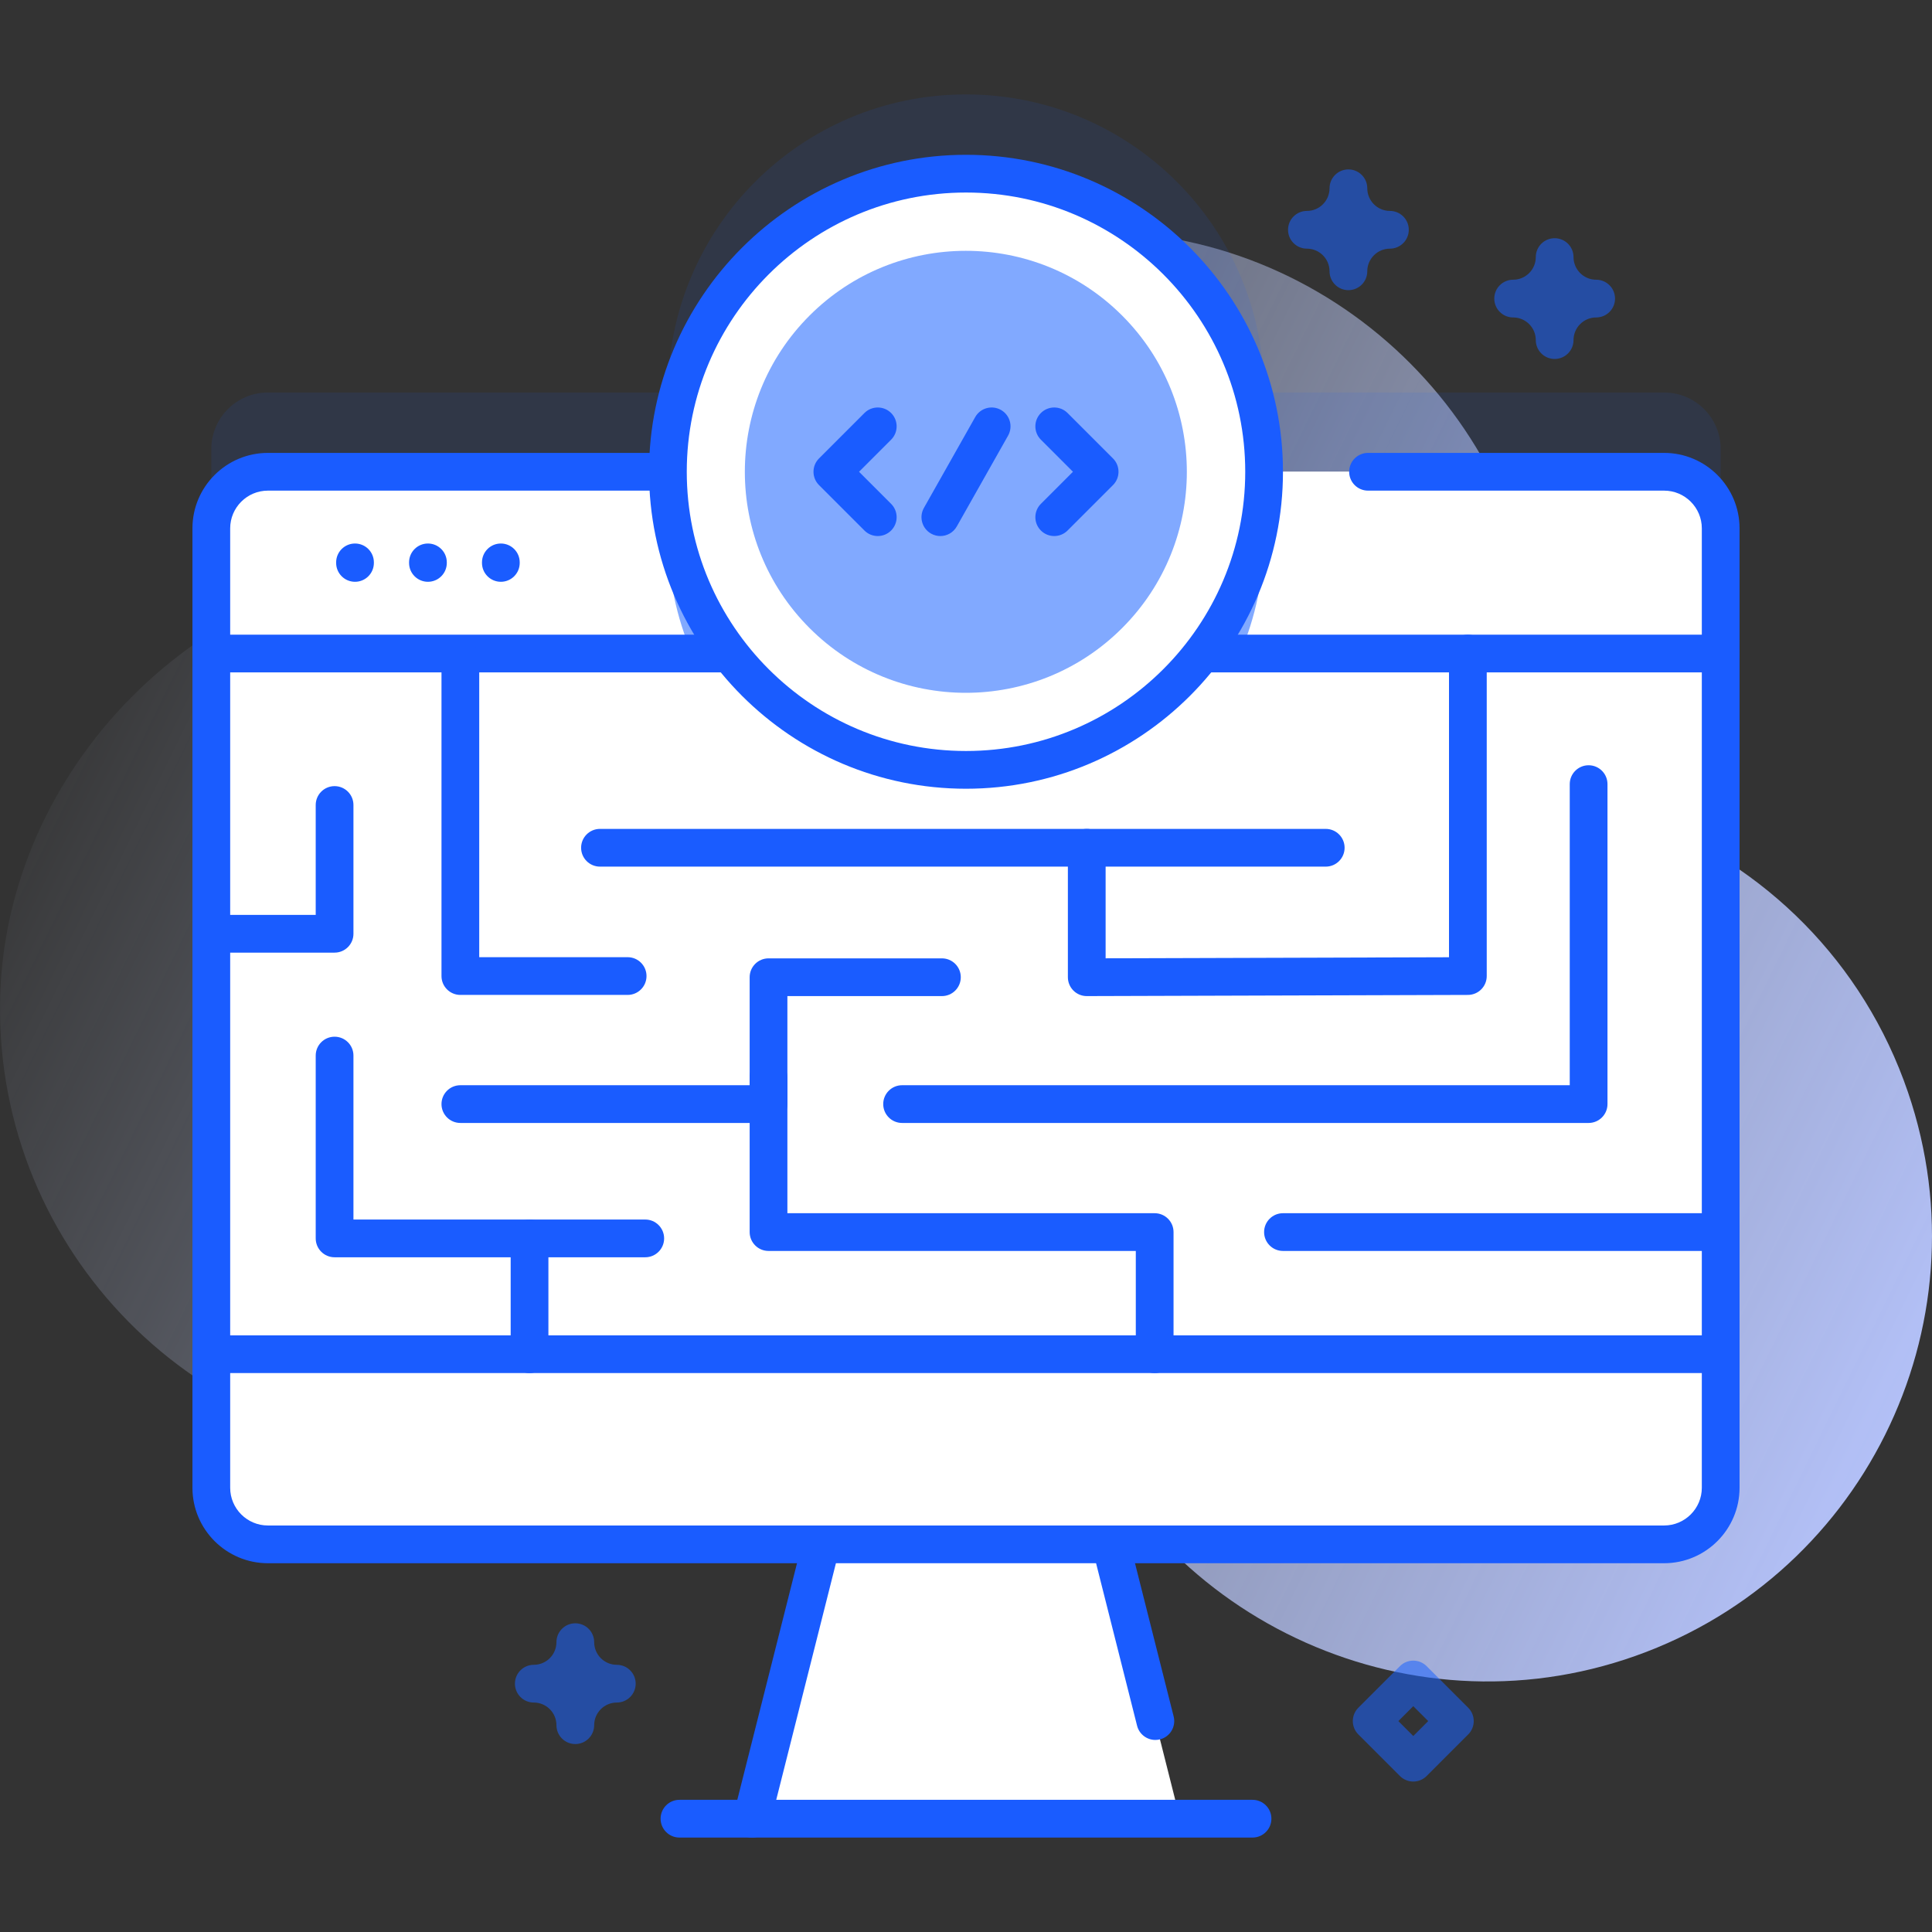 <svg width="512" height="512" viewBox="0 0 512 512" fill="none" xmlns="http://www.w3.org/2000/svg">
<rect x="0" y="0" width="512" height="512" fill="#333333" stroke="none"/>
<path d="M505.626 289.418C493.8 254.808 467.488 229.258 435.774 217.216C419.344 210.977 408.428 195.36 408.187 177.787C408.182 177.403 408.175 177.018 408.166 176.633C406.659 112.051 352.678 60.303 288.089 61.412C249.995 62.066 216.301 80.767 195.184 109.332C176.999 133.931 148.694 149.297 118.104 149.281C117.206 149.281 116.307 149.29 115.404 149.31C53.487 150.663 0.837 203.787 0.011 265.714C-0.868 331.646 52.314 385.368 118.043 385.368C168.99 385.368 212.392 353.091 228.929 307.871C233.256 296.039 246.081 289.697 258.212 293.099C258.363 293.141 258.515 293.184 258.667 293.226C269.766 296.29 277.125 306.866 276.217 318.345C275 333.728 276.798 349.6 282.015 365.141C302.536 426.276 369.203 459.826 430.508 439.821C493.219 419.356 526.887 351.636 505.626 289.418Z" fill="url(#paint0_linear)"/>
<path opacity="0.1" d="M441 104.019H335C334.998 60.39 299.63 25.022 256 25.022C212.37 25.022 177.002 60.39 177 104.019H71C62.72 104.019 56 110.739 56 119.019V373.269C56 381.549 62.72 388.269 71 388.269H441C449.28 388.269 456 381.549 456 373.269V119.019C456 110.739 449.28 104.019 441 104.019Z" fill="#1A5CFF"/>
<path d="M312.71 481.977H199.289L221.971 392.073H290.028L312.71 481.977Z" fill="white"/>
<path d="M456 140.018V394.268C456 402.548 449.28 409.268 441 409.268H71C62.72 409.268 56 402.548 56 394.268V140.018C56 131.738 62.72 125.018 71 125.018H441C449.28 125.018 456 131.738 456 140.018V140.018Z" fill="white"/>
<path d="M456 140.018V173.198H56V140.018C56 131.738 62.72 125.018 71 125.018H441C449.28 125.018 456 131.738 456 140.018Z" fill="white"/>
<path d="M335 142.058C335 153.118 332.73 163.648 328.62 173.198H183.38C179.27 163.648 177 153.118 177 142.058C177 136.208 177.64 130.498 178.85 125.018H333.16C334.36 130.498 335 136.208 335 142.058V142.058Z" fill="#1A63FF" fill-opacity="0.55"/>
<path d="M456 178.194H320C317.239 178.194 315 175.955 315 173.194C315 170.433 317.239 168.194 320 168.194H456C458.761 168.194 461 170.433 461 173.194C461 175.955 458.761 178.194 456 178.194Z" fill="#1A5CFF"/>
<path d="M191.333 178.194H56C53.239 178.194 51 175.955 51 173.194C51 170.433 53.239 168.194 56 168.194H191.333C194.094 168.194 196.333 170.433 196.333 173.194C196.333 175.955 194.095 178.194 191.333 178.194Z" fill="#1A5CFF"/>
<path d="M306.179 461.107C303.943 461.107 301.907 459.596 301.335 457.329L289.967 412.269C289.292 409.591 290.914 406.873 293.592 406.198C296.267 405.521 298.988 407.146 299.663 409.823L311.031 454.883C311.706 457.561 310.084 460.279 307.406 460.954C306.996 461.058 306.583 461.107 306.179 461.107V461.107Z" fill="#1A5CFF"/>
<path d="M199.293 486.978C198.888 486.978 198.477 486.929 198.066 486.825C195.388 486.149 193.766 483.431 194.441 480.754L212.337 409.822C213.012 407.144 215.731 405.522 218.408 406.197C221.086 406.873 222.708 409.591 222.033 412.268L204.137 483.201C203.565 485.468 201.529 486.978 199.293 486.978V486.978Z" fill="#1A5CFF"/>
<path d="M56 358.881V394.271C56 402.555 62.716 409.271 71 409.271H441C449.284 409.271 456 402.555 456 394.271V358.881H56Z" fill="white"/>
<path d="M455.447 363.881H56C53.239 363.881 51 361.642 51 358.881C51 356.12 53.239 353.881 56 353.881H455.447C458.208 353.881 460.447 356.12 460.447 358.881C460.447 361.642 458.208 363.881 455.447 363.881Z" fill="#1A5CFF"/>
<path d="M331.934 486.972H180.066C177.305 486.972 175.066 484.733 175.066 481.972C175.066 479.211 177.305 476.972 180.066 476.972H331.934C334.695 476.972 336.934 479.211 336.934 481.972C336.934 484.733 334.695 486.972 331.934 486.972Z" fill="#1A5CFF"/>
<path d="M94.082 154.181C91.321 154.181 89.082 151.942 89.082 149.181V149.036C89.082 146.275 91.321 144.036 94.082 144.036C96.843 144.036 99.082 146.275 99.082 149.036V149.181C99.082 151.942 96.843 154.181 94.082 154.181Z" fill="#1A5CFF"/>
<path d="M113.407 154.181C110.646 154.181 108.407 151.942 108.407 149.181V149.036C108.407 146.275 110.646 144.036 113.407 144.036C116.168 144.036 118.407 146.275 118.407 149.036V149.181C118.407 151.942 116.168 154.181 113.407 154.181Z" fill="#1A5CFF"/>
<path d="M132.731 154.181C129.97 154.181 127.731 151.942 127.731 149.181V149.036C127.731 146.275 129.97 144.036 132.731 144.036C135.492 144.036 137.731 146.275 137.731 149.036V149.181C137.731 151.942 135.493 154.181 132.731 154.181Z" fill="#1A5CFF"/>
<path d="M441 414.27H71C59.972 414.27 51 405.298 51 394.27V140.022C51 128.994 59.972 120.022 71 120.022H174.5C177.261 120.022 179.5 122.261 179.5 125.022C179.5 127.783 177.261 130.022 174.5 130.022H71C65.486 130.022 61 134.508 61 140.022V394.27C61 399.784 65.486 404.27 71 404.27H441C446.514 404.27 451 399.784 451 394.27V140.022C451 134.508 446.514 130.022 441 130.022H362.541C359.78 130.022 357.541 127.783 357.541 125.022C357.541 122.261 359.78 120.022 362.541 120.022H441C452.028 120.022 461 128.994 461 140.022V394.27C461 405.298 452.028 414.27 441 414.27Z" fill="#1A5CFF"/>
<path d="M203.667 297.595H122C119.239 297.595 117 295.356 117 292.595C117 289.834 119.239 287.595 122 287.595H198.667V258.975C198.667 256.214 200.906 253.975 203.667 253.975H249.618C252.379 253.975 254.618 256.214 254.618 258.975C254.618 261.736 252.379 263.975 249.618 263.975H208.667V292.595C208.667 295.356 206.428 297.595 203.667 297.595Z" fill="#1A5CFF"/>
<path d="M421 297.595H239.063C236.302 297.595 234.063 295.356 234.063 292.595C234.063 289.834 236.302 287.595 239.063 287.595H416V207.802C416 205.041 418.239 202.802 421 202.802C423.761 202.802 426 205.041 426 207.802V292.595C426 295.356 423.761 297.595 421 297.595Z" fill="#1A5CFF"/>
<path d="M306 363.881C303.239 363.881 301 361.642 301 358.881V331.513H203.667C200.906 331.513 198.667 329.274 198.667 326.513V285.498C198.667 282.737 200.906 280.498 203.667 280.498C206.428 280.498 208.667 282.737 208.667 285.498V321.513H306C308.761 321.513 311 323.752 311 326.513V358.881C311 361.643 308.761 363.881 306 363.881Z" fill="#1A5CFF"/>
<path d="M455.447 331.514H340C337.239 331.514 335 329.275 335 326.514C335 323.753 337.239 321.514 340 321.514H455.447C458.208 321.514 460.447 323.753 460.447 326.514C460.447 329.275 458.208 331.514 455.447 331.514Z" fill="#1A5CFF"/>
<path d="M171 333.19H88.667C85.906 333.19 83.667 330.951 83.667 328.19V279.737C83.667 276.976 85.906 274.737 88.667 274.737C91.428 274.737 93.667 276.976 93.667 279.737V323.19H171C173.761 323.19 176 325.429 176 328.19C176 330.951 173.761 333.19 171 333.19V333.19Z" fill="#1A5CFF"/>
<path d="M140.333 363.881C137.572 363.881 135.333 361.642 135.333 358.881V328.19C135.333 325.429 137.572 323.19 140.333 323.19C143.094 323.19 145.333 325.429 145.333 328.19V358.881C145.333 361.643 143.095 363.881 140.333 363.881Z" fill="#1A5CFF"/>
<path d="M166.333 263.665H122C119.239 263.665 117 261.426 117 258.665V174.495C117 171.734 119.239 169.495 122 169.495C124.761 169.495 127 171.734 127 174.495V253.665H166.333C169.094 253.665 171.333 255.904 171.333 258.665C171.333 261.426 169.095 263.665 166.333 263.665Z" fill="#1A5CFF"/>
<path d="M88.667 252.458H56C53.239 252.458 51 250.219 51 247.458C51 244.697 53.239 242.458 56 242.458H83.667V213.333C83.667 210.572 85.906 208.333 88.667 208.333C91.428 208.333 93.667 210.572 93.667 213.333V247.458C93.667 250.219 91.428 252.458 88.667 252.458Z" fill="#1A5CFF"/>
<path d="M288 263.975C286.677 263.975 285.407 263.451 284.47 262.516C283.529 261.578 283 260.304 283 258.975V224.666C283 221.905 285.239 219.666 288 219.666H351.333C354.094 219.666 356.333 221.905 356.333 224.666C356.333 227.427 354.094 229.666 351.333 229.666H293V253.96L384 253.681V173.195C384 170.434 386.239 168.195 389 168.195C391.761 168.195 394 170.434 394 173.195V258.666C394 261.421 391.771 263.658 389.015 263.666L288.015 263.975C288.01 263.975 288.005 263.975 288 263.975V263.975Z" fill="#1A5CFF"/>
<path d="M288 229.665H159C156.239 229.665 154 227.426 154 224.665C154 221.904 156.239 219.665 159 219.665H288C290.761 219.665 293 221.904 293 224.665C293 227.426 290.761 229.665 288 229.665Z" fill="#1A5CFF"/>
<path d="M256 204.023C299.63 204.023 335 168.653 335 125.023C335 81.392 299.63 46.023 256 46.023C212.37 46.023 177 81.392 177 125.023C177 168.653 212.37 204.023 256 204.023Z" fill="white"/>
<path d="M256 209.023C209.682 209.023 172 171.341 172 125.023C172 78.705 209.682 41.023 256 41.023C302.318 41.023 340 78.705 340 125.023C340 171.34 302.318 209.023 256 209.023ZM256 51.022C215.196 51.022 182 84.218 182 125.022C182 165.826 215.196 199.022 256 199.022C296.804 199.022 330 165.826 330 125.022C330 84.218 296.804 51.022 256 51.022Z" fill="#1A5CFF"/>
<path d="M297.373 166.45C320.244 143.578 320.244 106.496 297.373 83.624C274.501 60.752 237.418 60.752 214.546 83.624C191.674 106.496 191.674 143.578 214.546 166.45C237.418 189.322 274.501 189.322 297.373 166.45Z" fill="#1A63FF" fill-opacity="0.55"/>
<path d="M232.619 142.058C231.34 142.058 230.059 141.57 229.084 140.594L217.049 128.559C215.096 126.606 215.096 123.44 217.049 121.488L229.084 109.453C231.035 107.501 234.203 107.501 236.154 109.453C238.107 111.406 238.107 114.572 236.154 116.524L227.655 125.024L236.154 133.524C238.107 135.477 238.107 138.643 236.154 140.595C235.179 141.569 233.898 142.058 232.619 142.058Z" fill="#1A5CFF"/>
<path d="M279.381 142.058C278.102 142.058 276.821 141.57 275.846 140.594C273.893 138.641 273.893 135.475 275.846 133.523L284.345 125.023L275.846 116.523C273.893 114.57 273.893 111.404 275.846 109.452C277.797 107.5 280.965 107.5 282.916 109.452L294.951 121.487C296.904 123.44 296.904 126.606 294.951 128.558L282.916 140.593C281.94 141.569 280.66 142.058 279.381 142.058V142.058Z" fill="#1A5CFF"/>
<path d="M249.199 142.059C248.366 142.059 247.522 141.851 246.746 141.412C244.341 140.054 243.492 137.004 244.85 134.599L258.442 110.529C259.799 108.125 262.85 107.276 265.254 108.633C267.659 109.991 268.508 113.041 267.15 115.446L253.558 139.516C252.639 141.144 250.944 142.059 249.199 142.059V142.059Z" fill="#1A5CFF"/>
<path d="M374.533 472.13C373.207 472.13 371.935 471.603 370.997 470.666L359.973 459.642C359.035 458.704 358.509 457.433 358.509 456.106C358.509 454.779 359.036 453.508 359.973 452.57L370.997 441.547C372.951 439.595 376.116 439.596 378.068 441.547L389.091 452.57C391.044 454.523 391.044 457.689 389.091 459.641L378.068 470.665C377.131 471.603 375.859 472.13 374.533 472.13ZM370.58 456.106L374.533 460.059L378.486 456.106L374.533 452.153L370.58 456.106Z" fill="#1A63FF" fill-opacity="0.55"/>
<path d="M152.462 462.191C149.701 462.191 147.462 459.952 147.462 457.191C147.462 453.882 144.77 451.191 141.462 451.191C138.701 451.191 136.462 448.952 136.462 446.191C136.462 443.43 138.701 441.191 141.462 441.191C144.771 441.191 147.462 438.499 147.462 435.191C147.462 432.43 149.701 430.191 152.462 430.191C155.223 430.191 157.462 432.43 157.462 435.191C157.462 438.5 160.153 441.191 163.462 441.191C166.223 441.191 168.462 443.43 168.462 446.191C168.462 448.952 166.223 451.191 163.462 451.191C160.153 451.191 157.462 453.883 157.462 457.191C157.462 459.952 155.224 462.191 152.462 462.191Z" fill="#1A63FF" fill-opacity="0.55"/>
<path d="M357.342 76.896C354.581 76.896 352.342 74.657 352.342 71.896C352.342 68.587 349.651 65.896 346.342 65.896C343.581 65.896 341.342 63.657 341.342 60.896C341.342 58.135 343.581 55.896 346.342 55.896C349.651 55.896 352.342 53.204 352.342 49.896C352.342 47.135 354.581 44.896 357.342 44.896C360.103 44.896 362.342 47.135 362.342 49.896C362.342 53.205 365.034 55.896 368.342 55.896C371.103 55.896 373.342 58.135 373.342 60.896C373.342 63.657 371.103 65.896 368.342 65.896C365.033 65.896 362.342 68.588 362.342 71.896C362.342 74.658 360.104 76.896 357.342 76.896Z" fill="#1A63FF" fill-opacity="0.55"/>
<path d="M412 95.13C409.239 95.13 407 92.891 407 90.13C407 86.821 404.308 84.13 401 84.13C398.239 84.13 396 81.891 396 79.13C396 76.369 398.239 74.13 401 74.13C404.309 74.13 407 71.438 407 68.13C407 65.369 409.239 63.13 412 63.13C414.761 63.13 417 65.369 417 68.13C417 71.439 419.691 74.13 423 74.13C425.761 74.13 428 76.369 428 79.13C428 81.891 425.761 84.13 423 84.13C419.691 84.13 417 86.822 417 90.13C417 92.891 414.762 95.13 412 95.13Z" fill="#1A63FF" fill-opacity="0.55"/>
<defs>
<linearGradient id="paint0_linear" x1="24.681" y1="135.68" x2="524.971" y2="380.41" gradientUnits="userSpaceOnUse">
<stop stop-color="#D2DEFF" stop-opacity="0"/>
<stop offset="1" stop-color="#B7C5FF"/>
</linearGradient>
</defs>
</svg>

